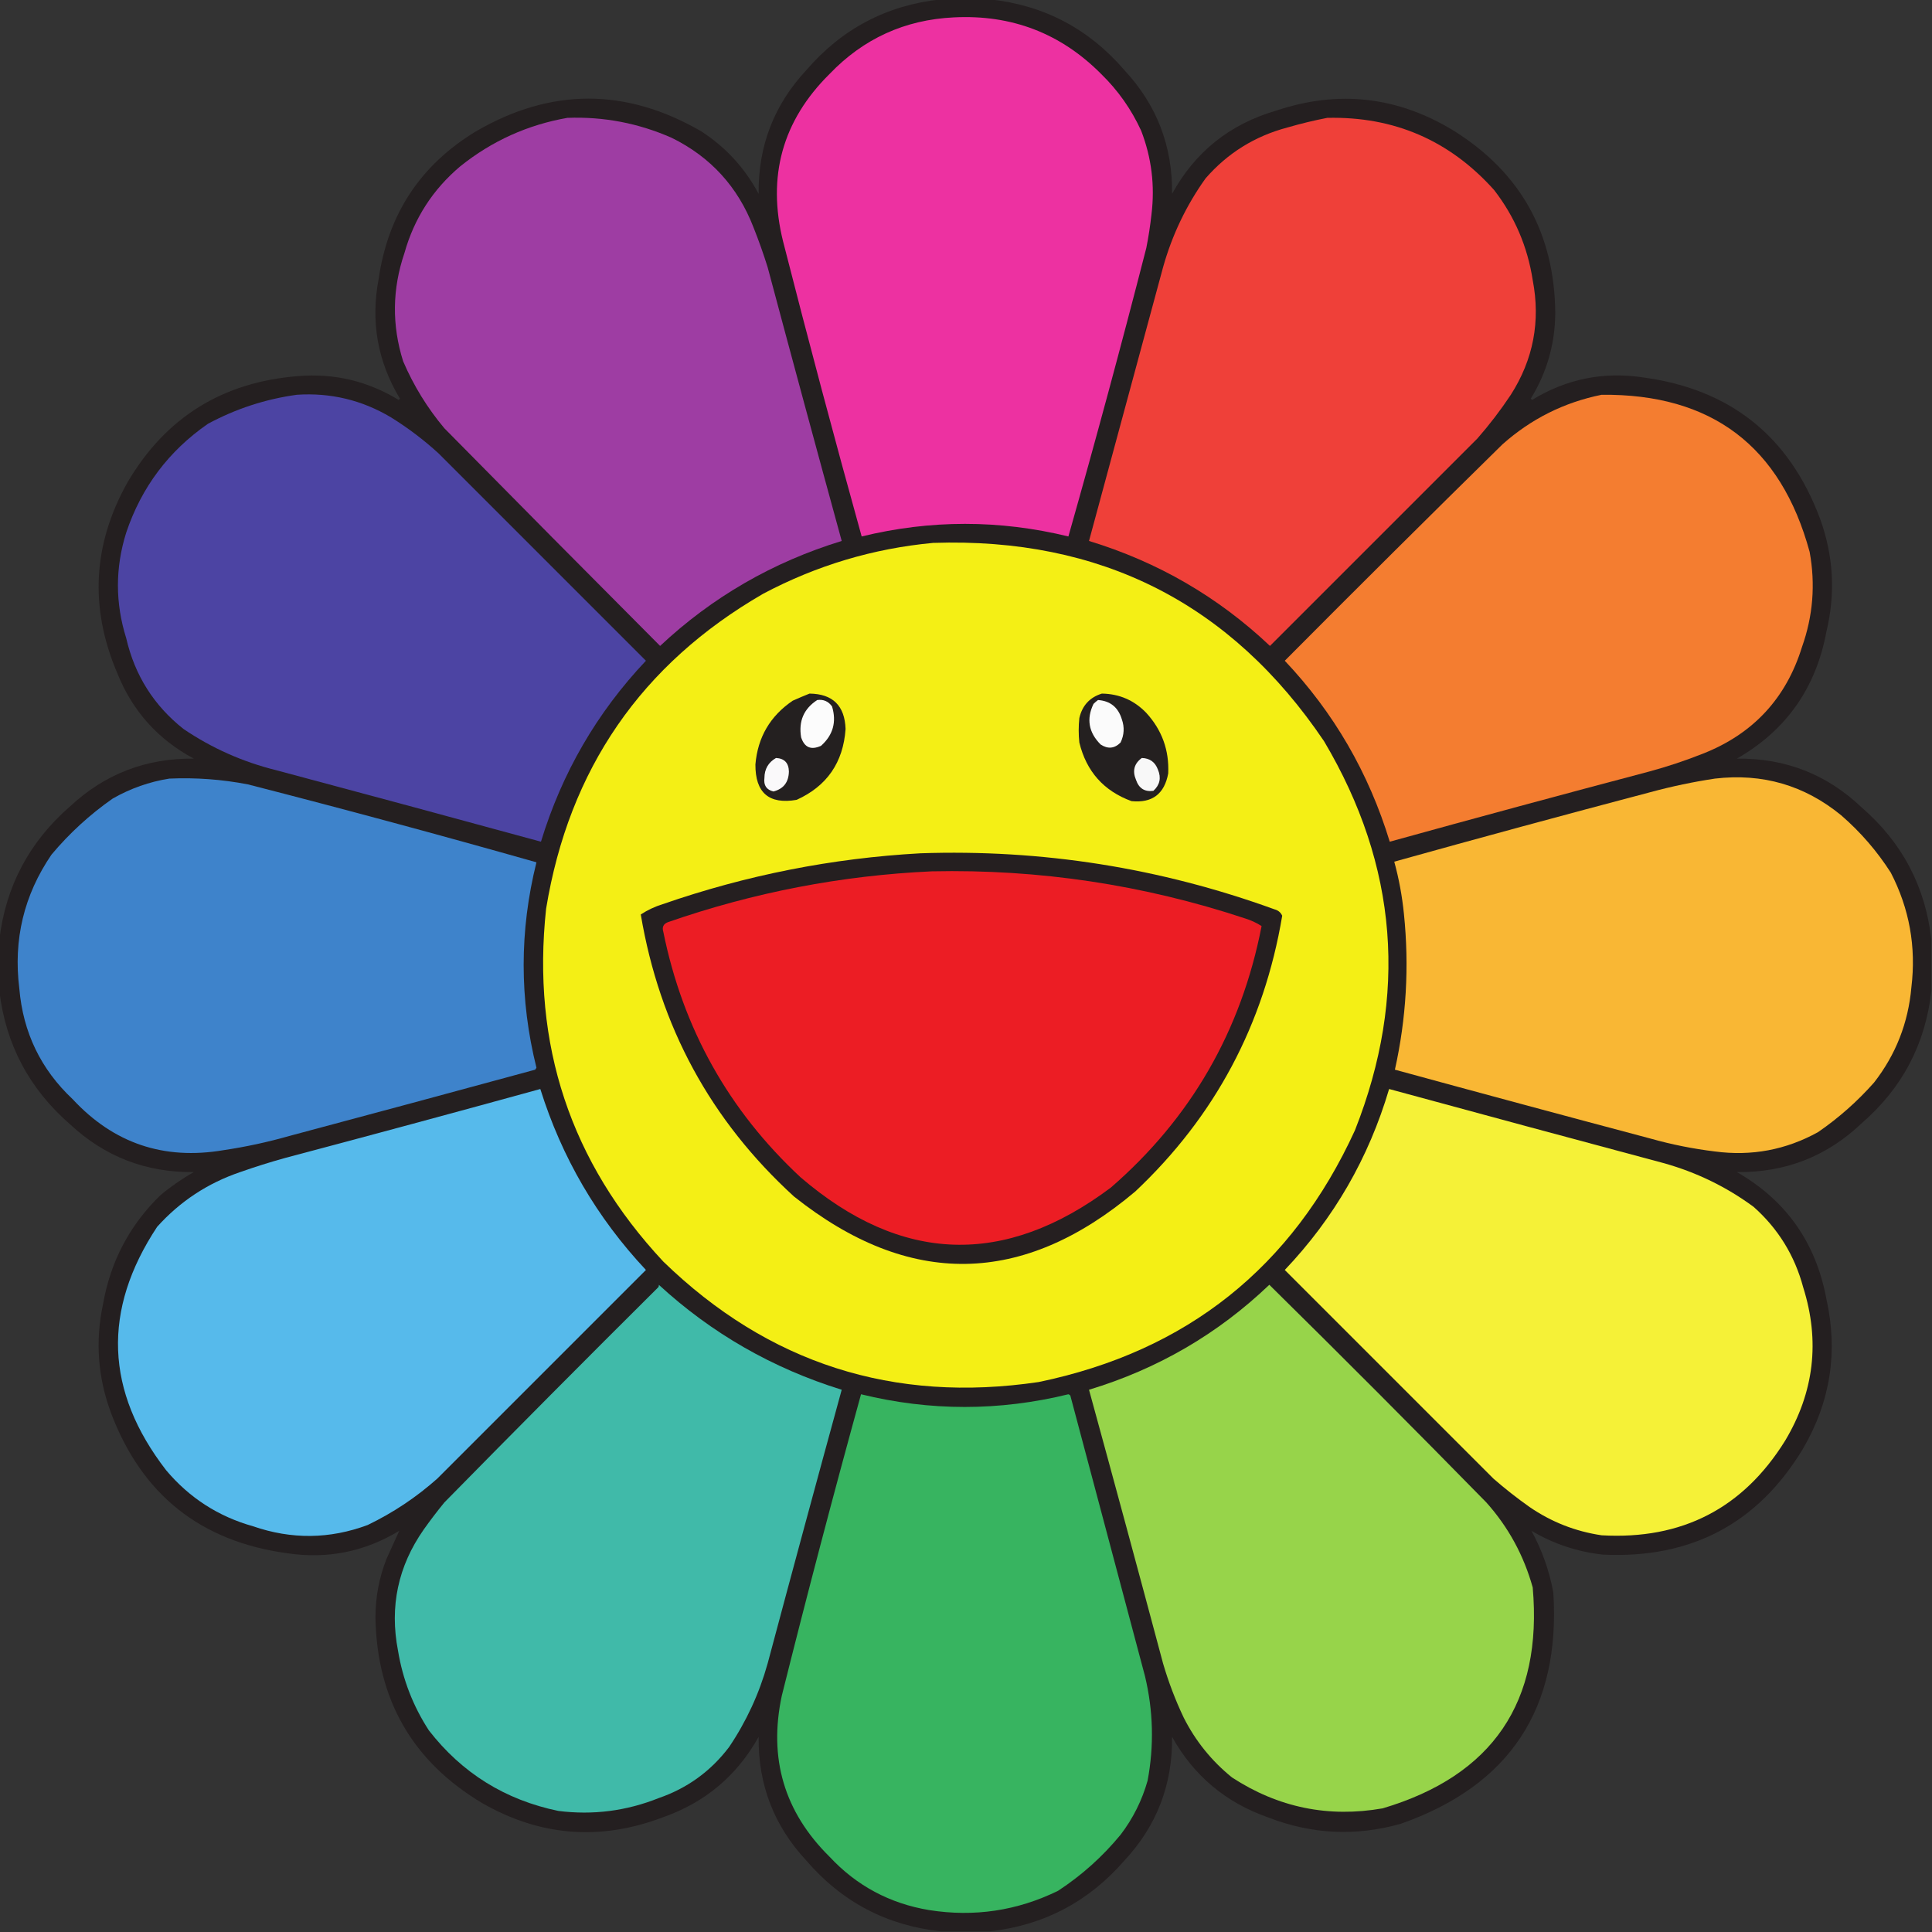 <?xml version="1.0" encoding="UTF-8"?>
<!DOCTYPE svg PUBLIC "-//W3C//DTD SVG 1.1//EN" "http://www.w3.org/Graphics/SVG/1.1/DTD/svg11.dtd">
<svg xmlns="http://www.w3.org/2000/svg" version="1.1" width="1500px" height="1500px" style="shape-rendering:geometricPrecision; text-rendering:geometricPrecision; image-rendering:optimizeQuality; fill-rule:evenodd; clip-rule:evenodd" xmlns:xlink="http://www.w3.org/1999/xlink">
<rect width="100%" height="100%" fill="#333333" stroke="none"/>
<g><path id="outline" style="opacity:1" fill="#241f20" d="M 730.5,-0.5 C 743.167,-0.5 755.833,-0.5 768.5,-0.5C 810.539,4.015 845.372,22.349 873,54.5C 898.093,81.425 910.426,113.425 910,150.5C 927.889,117.955 954.723,96.454 990.5,86C 1039.33,69.562 1085.67,74.896 1129.5,102C 1180.92,134.482 1206.92,181.482 1207.5,243C 1207.35,266.957 1201.01,289.124 1188.5,309.5C 1188.83,309.833 1189.17,310.167 1189.5,310.5C 1216.02,294.246 1244.69,288.413 1275.5,293C 1343.21,302.048 1389.05,338.548 1413,402.5C 1423.53,431.342 1425.19,460.676 1418,490.5C 1409.88,534.232 1386.72,567.066 1348.5,589C 1386.12,588.534 1418.45,601.2 1445.5,627C 1476.86,654.175 1494.86,688.342 1499.5,729.5C 1499.5,742.833 1499.5,756.167 1499.5,769.5C 1494.86,810.658 1476.86,844.825 1445.5,872C 1418.45,897.8 1386.12,910.466 1348.5,910C 1386.72,931.934 1409.88,964.768 1418,1008.5C 1427.17,1049.48 1421.17,1088.14 1400,1124.5C 1364.98,1182.77 1313.15,1210.27 1244.5,1207C 1224.66,1204.83 1206.16,1198.66 1189,1188.5C 1197.2,1203.42 1202.87,1219.42 1206,1236.5C 1211.69,1326.43 1172.19,1386.26 1087.5,1416C 1052.65,1425.84 1018.32,1424.17 984.5,1411C 951.725,1399.55 926.892,1378.72 910,1348.5C 910.426,1385.57 898.093,1417.57 873,1444.5C 845.25,1476.46 810.417,1494.79 768.5,1499.5C 755.833,1499.5 743.167,1499.5 730.5,1499.5C 688.461,1494.98 653.628,1476.65 626,1444.5C 600.903,1417.56 588.57,1385.56 589,1348.5C 572.108,1378.72 547.275,1399.55 514.5,1411C 466.081,1429.37 419.415,1425.71 374.5,1400C 320.329,1367.7 292.662,1319.7 291.5,1256C 291.478,1240.3 294.311,1225.13 300,1210.5C 303.412,1203.02 306.745,1195.69 310,1188.5C 283.273,1204.7 254.44,1210.54 223.5,1206C 155.787,1196.95 109.953,1160.45 86,1096.5C 75.916,1069.08 73.916,1041.08 80,1012.5C 85.8,979.393 100.633,951.226 124.5,928C 132.616,921.22 141.282,915.22 150.5,910C 113.439,910.43 81.439,898.097 54.5,873C 22.821,845.514 4.488,811.014 -0.5,769.5C -0.5,756.167 -0.5,742.833 -0.5,729.5C 4.488,687.986 22.821,653.486 54.5,626C 81.439,600.903 113.439,588.57 150.5,589C 122.573,574.073 102.74,551.906 91,522.5C 69.4,471.81 72.067,422.476 99,374.5C 128.566,324.107 172.733,296.607 231.5,292C 259.535,289.706 285.535,295.873 309.5,310.5C 309.833,310.167 310.167,309.833 310.5,309.5C 293.136,280.65 287.636,249.65 294,216.5C 301.262,166.289 326.429,128.122 369.5,102C 427.733,68.099 486.067,68.099 544.5,102C 563.529,114.36 578.362,130.527 589,150.5C 588.57,113.439 600.903,81.439 626,54.5C 653.628,22.349 688.461,4.015 730.5,-0.5 Z"/></g>
<g><path id="face" style="opacity:1" fill="#f4ef15" d="M 724.5,421.5 C 854.642,417.15 955.809,468.484 1028,575.5C 1085.36,672.155 1093.36,772.822 1052,877.5C 1003.29,983.975 921.455,1049.14 806.5,1073C 693.624,1089.7 596.457,1058.54 515,979.5C 442.966,902.396 412.632,811.063 424,705.5C 441.791,597.123 497.958,515.623 592.5,461C 633.973,439.005 677.973,425.839 724.5,421.5 Z"/></g>
<g><path id="mouth-outline" style="opacity:1" fill="#251f20" d="M 714.5,662.5 C 809.033,659.266 900.699,673.766 989.5,706C 992.378,706.752 994.378,708.418 995.5,711C 981.328,795.361 943.328,866.695 881.5,925C 794.188,998.709 705.855,1000.04 616.5,929C 551.807,869.972 512.141,796.972 497.5,710C 502.715,706.561 508.382,703.894 514.5,702C 579.459,679.455 646.126,666.289 714.5,662.5 Z"/></g>
<g><path id="mouth" style="opacity:1" fill="#ec1d24" d="M 723.5,676.5 C 806.625,674.732 887.625,686.899 966.5,713C 971.188,714.441 975.521,716.441 979.5,719C 963.657,800.393 924.657,868.06 862.5,922C 780.051,983.803 699.718,981.136 621.5,914C 565.739,862.139 530.239,798.639 515,723.5C 513.877,719.849 515.044,717.349 518.5,716C 585.04,692.858 653.374,679.691 723.5,676.5 Z"/></g>
<g><path id="sclera-left" style="opacity:1" fill="#242020" d="M 628.5,538.5 C 646.541,538.707 655.874,547.873 656.5,566C 654.686,591.997 642.02,610.331 618.5,621C 597.035,624.714 586.368,615.548 586.5,593.5C 588.313,572.372 597.979,555.872 615.5,544C 619.904,542.041 624.238,540.208 628.5,538.5 Z"/></g>
<g><path id="sclera-right" style="opacity:1" fill="#242020" d="M 855.5,538.5 C 869.085,538.709 880.585,543.709 890,553.5C 902.149,566.802 907.816,582.469 907,600.5C 904.046,616.464 894.546,623.63 878.5,622C 856.958,614.118 843.458,598.952 838,576.5C 837.333,570.167 837.333,563.833 838,557.5C 840.251,547.753 846.084,541.42 855.5,538.5 Z"/></g>
<g><path id="pupil-left-top" style="opacity:1" fill="#fcfcfc" d="M 634.5,543.5 C 639.347,542.84 643.181,544.507 646,548.5C 649.624,560.506 646.791,570.672 637.5,579C 629.772,582.579 624.605,580.412 622,572.5C 619.899,559.927 624.066,550.26 634.5,543.5 Z"/></g>
<g><path id="pupil-right-top" style="opacity:1" fill="#fbfbfb" d="M 852.5,543.5 C 862.011,544.162 868.178,549.162 871,558.5C 873.151,564.63 872.818,570.63 870,576.5C 865.308,581.216 860.141,581.716 854.5,578C 845.204,568.678 843.37,558.178 849,546.5C 850.145,545.364 851.312,544.364 852.5,543.5 Z"/></g>
<g><path id="pupil-left-bottom" style="opacity:1" fill="#faf9fa" d="M 602.5,588.5 C 609.016,588.851 612.349,592.351 612.5,599C 612.324,607.322 608.324,612.489 600.5,614.5C 595.093,613.214 592.76,609.714 593.5,604C 593.547,597.067 596.547,591.9 602.5,588.5 Z"/></g>
<g><path id="pupil-right-bottom" style="opacity:1" fill="#f8f8f8" d="M 886.5,588.5 C 892.69,588.679 896.857,591.679 899,597.5C 901.71,603.885 900.544,609.385 895.5,614C 888.748,614.939 884.248,612.106 882,605.5C 879.043,598.511 880.543,592.844 886.5,588.5 Z"/></g>
<g><path id="leaf-1" style="opacity:1" fill="#ef4039" d="M 1030.5,91.5 C 1082.32,90.333 1125.49,109 1160,147.5C 1175.97,168.131 1185.97,191.464 1190,217.5C 1196.15,249.437 1190.48,279.104 1173,306.5C 1165.1,318.403 1156.43,329.736 1147,340.5C 1093.33,394.167 1039.67,447.833 986,501.5C 945.773,463.453 898.94,436.286 845.5,420C 864.656,349.194 883.823,278.36 903,207.5C 910.023,182.46 921.023,159.46 936,138.5C 953.081,118.871 974.248,105.704 999.5,99C 1009.85,95.995 1020.18,93.495 1030.5,91.5 Z"/></g>
<g><path id="leaf-2" style="opacity:1" fill="#f47d30" d="M 1243.5,306.5 C 1328.8,305.642 1382.63,346.308 1405,428.5C 1409.61,453.689 1407.61,478.356 1399,502.5C 1386.7,542.142 1361.2,569.642 1322.5,585C 1308.77,590.464 1294.77,595.131 1280.5,599C 1213.2,616.784 1146.03,634.95 1079,653.5C 1062.71,600.06 1035.55,553.227 997.5,513C 1053.53,456.639 1109.86,400.639 1166.5,345C 1188.72,325.222 1214.39,312.389 1243.5,306.5 Z"/></g>
<g><path id="leaf-3" style="opacity:1" fill="#f9b734" d="M 1331.5,604.5 C 1368.38,600.19 1401.05,609.69 1429.5,633C 1444.52,646.012 1457.35,660.845 1468,677.5C 1482.46,705.479 1487.79,735.146 1484,766.5C 1481.57,794.129 1471.91,818.796 1455,840.5C 1442.04,855.134 1427.54,867.967 1411.5,879C 1386.55,892.777 1359.88,897.777 1331.5,894C 1314.58,891.949 1297.91,888.616 1281.5,884C 1215.24,866.394 1149.07,848.56 1083,830.5C 1091.86,790.615 1094.2,750.282 1090,709.5C 1088.63,695.753 1086.13,682.253 1082.5,669C 1148.65,650.546 1214.98,632.546 1281.5,615C 1298.1,610.514 1314.77,607.014 1331.5,604.5 Z"/></g>
<g><path id="leaf-4" style="opacity:1" fill="#f5f137" d="M 1078.5,845.5 C 1149.42,864.814 1220.42,883.981 1291.5,903C 1317.04,910.105 1340.37,921.438 1361.5,937C 1380.55,953.93 1393.39,974.763 1400,999.5C 1413.16,1041.21 1408.49,1080.88 1386,1118.5C 1353.38,1171.06 1305.88,1195.56 1243.5,1192C 1223.13,1188.99 1204.46,1181.65 1187.5,1170C 1177.8,1163.15 1168.47,1155.82 1159.5,1148C 1105.5,1094 1051.5,1040 997.5,986C 1035.67,945.851 1062.67,899.018 1078.5,845.5 Z"/></g>
<g><path id="leaf-5" style="opacity:1" fill="#97d44a" d="M 985.5,997.5 C 1042.16,1053.33 1098.33,1109.66 1154,1166.5C 1171.07,1185.61 1183.07,1207.61 1190,1232.5C 1197.8,1321.42 1158.96,1378.59 1073.5,1404C 1031.38,1411.39 992.377,1403.39 956.5,1380C 940.646,1367.15 928.146,1351.65 919,1333.5C 912.556,1319.94 907.223,1305.94 903,1291.5C 884.06,1220.57 864.894,1149.74 845.5,1079C 898.928,1062.81 945.594,1035.64 985.5,997.5 Z"/></g>
<g><path id="leaf-6" style="opacity:1" fill="#37b460" d="M 668.5,1082.5 C 722.118,1095.65 775.784,1095.65 829.5,1082.5C 830.086,1082.71 830.586,1083.04 831,1083.5C 850.333,1156.17 869.667,1228.83 889,1301.5C 895.408,1328.38 896.075,1355.38 891,1382.5C 886.641,1397.88 879.641,1411.88 870,1424.5C 856.023,1441.48 839.856,1455.98 821.5,1468C 789.818,1483.51 756.485,1488.51 721.5,1483C 690.842,1477.92 665.009,1464.09 644,1441.5C 608.907,1406.83 596.573,1365.17 607,1316.5C 626.569,1238.22 647.069,1160.22 668.5,1082.5 Z"/></g>
<g><path id="leaf-7" style="opacity:1" fill="#40baa9" d="M 511.5,997.5 C 552.442,1035.16 599.775,1062.32 653.5,1079C 634.106,1149.74 614.94,1220.57 596,1291.5C 589.491,1314.85 579.491,1336.51 566,1356.5C 551.821,1375.17 533.654,1388.34 511.5,1396C 486.331,1406.06 460.331,1409.4 433.5,1406C 392.196,1397.45 358.696,1376.61 333,1343.5C 320.693,1324.59 312.693,1303.93 309,1281.5C 302.387,1247.29 309.054,1215.96 329,1187.5C 334.091,1180.32 339.424,1173.32 345,1166.5C 399.972,1110.53 455.306,1054.86 511,999.5C 511.464,998.906 511.631,998.239 511.5,997.5 Z"/></g>
<g><path id="leaf-8" style="opacity:1" fill="#56baeb" d="M 419.5,845.5 C 436.167,898.683 463.501,945.516 501.5,986C 447.5,1040 393.5,1094 339.5,1148C 323.22,1162.48 305.22,1174.48 285.5,1184C 256.019,1194.99 226.353,1195.32 196.5,1185C 169.535,1177.43 147.035,1162.93 129,1141.5C 81.599,1080.2 79.265,1017.2 122,952.5C 139.769,932.741 161.269,918.575 186.5,910C 198.044,905.93 209.711,902.263 221.5,899C 287.704,881.451 353.704,863.618 419.5,845.5 Z"/></g>
<g><path id="leaf-9" style="opacity:1" fill="#3e83cb" d="M 131.5,604.5 C 152.022,603.61 172.355,605.11 192.5,609C 267.491,628.246 342.158,648.413 416.5,669.5C 403.252,722.643 403.252,775.81 416.5,829C 416.167,829.5 415.833,830 415.5,830.5C 351.883,847.821 288.216,864.988 224.5,882C 207.73,886.776 190.73,890.443 173.5,893C 127.225,900.854 88.225,887.687 56.5,853.5C 31.713,830.256 17.88,801.589 15,767.5C 10.253,729.541 18.586,694.875 40,663.5C 53.931,646.901 69.764,632.401 87.5,620C 101.344,612.11 116.011,606.943 131.5,604.5 Z"/></g>
<g><path id="leaf-10" style="opacity:1" fill="#4c44a3" d="M 230.5,306.5 C 256.669,304.766 281.002,310.6 303.5,324C 316.684,332.181 329.018,341.514 340.5,352C 394.167,405.667 447.833,459.333 501.5,513C 463.453,553.227 436.286,600.06 420,653.5C 351.584,634.808 283.084,616.308 214.5,598C 188.505,591.568 164.505,580.901 142.5,566C 119.466,547.785 104.633,524.285 98,495.5C 89.412,468.147 89.412,440.814 98,413.5C 109.865,378.237 131.032,350.071 161.5,329C 183.222,317.325 206.222,309.825 230.5,306.5 Z"/></g>
<g><path id="leaf-11" style="opacity:1" fill="#9e3da3" d="M 440.5,91.5 C 468.68,90.461 495.68,95.628 521.5,107C 551.688,121.858 572.855,145.025 585,176.5C 589.061,186.682 592.728,197.015 596,207.5C 614.94,278.427 634.106,349.261 653.5,420C 599.984,436.408 552.984,463.574 512.5,501.5C 456.486,445.319 400.653,388.986 345,332.5C 331.813,316.807 321.146,299.473 313,280.5C 304.16,252.434 304.494,224.434 314,196.5C 321.566,169.535 336.066,147.035 357.5,129C 382.011,109.409 409.678,96.909 440.5,91.5 Z"/></g>
<g><path id="leaf-12" style="opacity:1" fill="#ed31a1" d="M 740.5,13.5 C 785.446,11.194 823.613,25.86 855,57.5C 868.056,70.227 878.389,84.893 886,101.5C 894.079,122.449 896.746,144.116 894,166.5C 893.039,175.225 891.706,183.891 890,192.5C 870.755,267.486 850.588,342.153 829.5,416.5C 775.951,403.472 722.451,403.472 669,416.5C 647.872,340.438 627.539,264.104 608,187.5C 595.434,137.071 607.434,93.737 644,57.5C 670.305,30.008 702.472,15.341 740.5,13.5 Z"/></g>
</svg>
